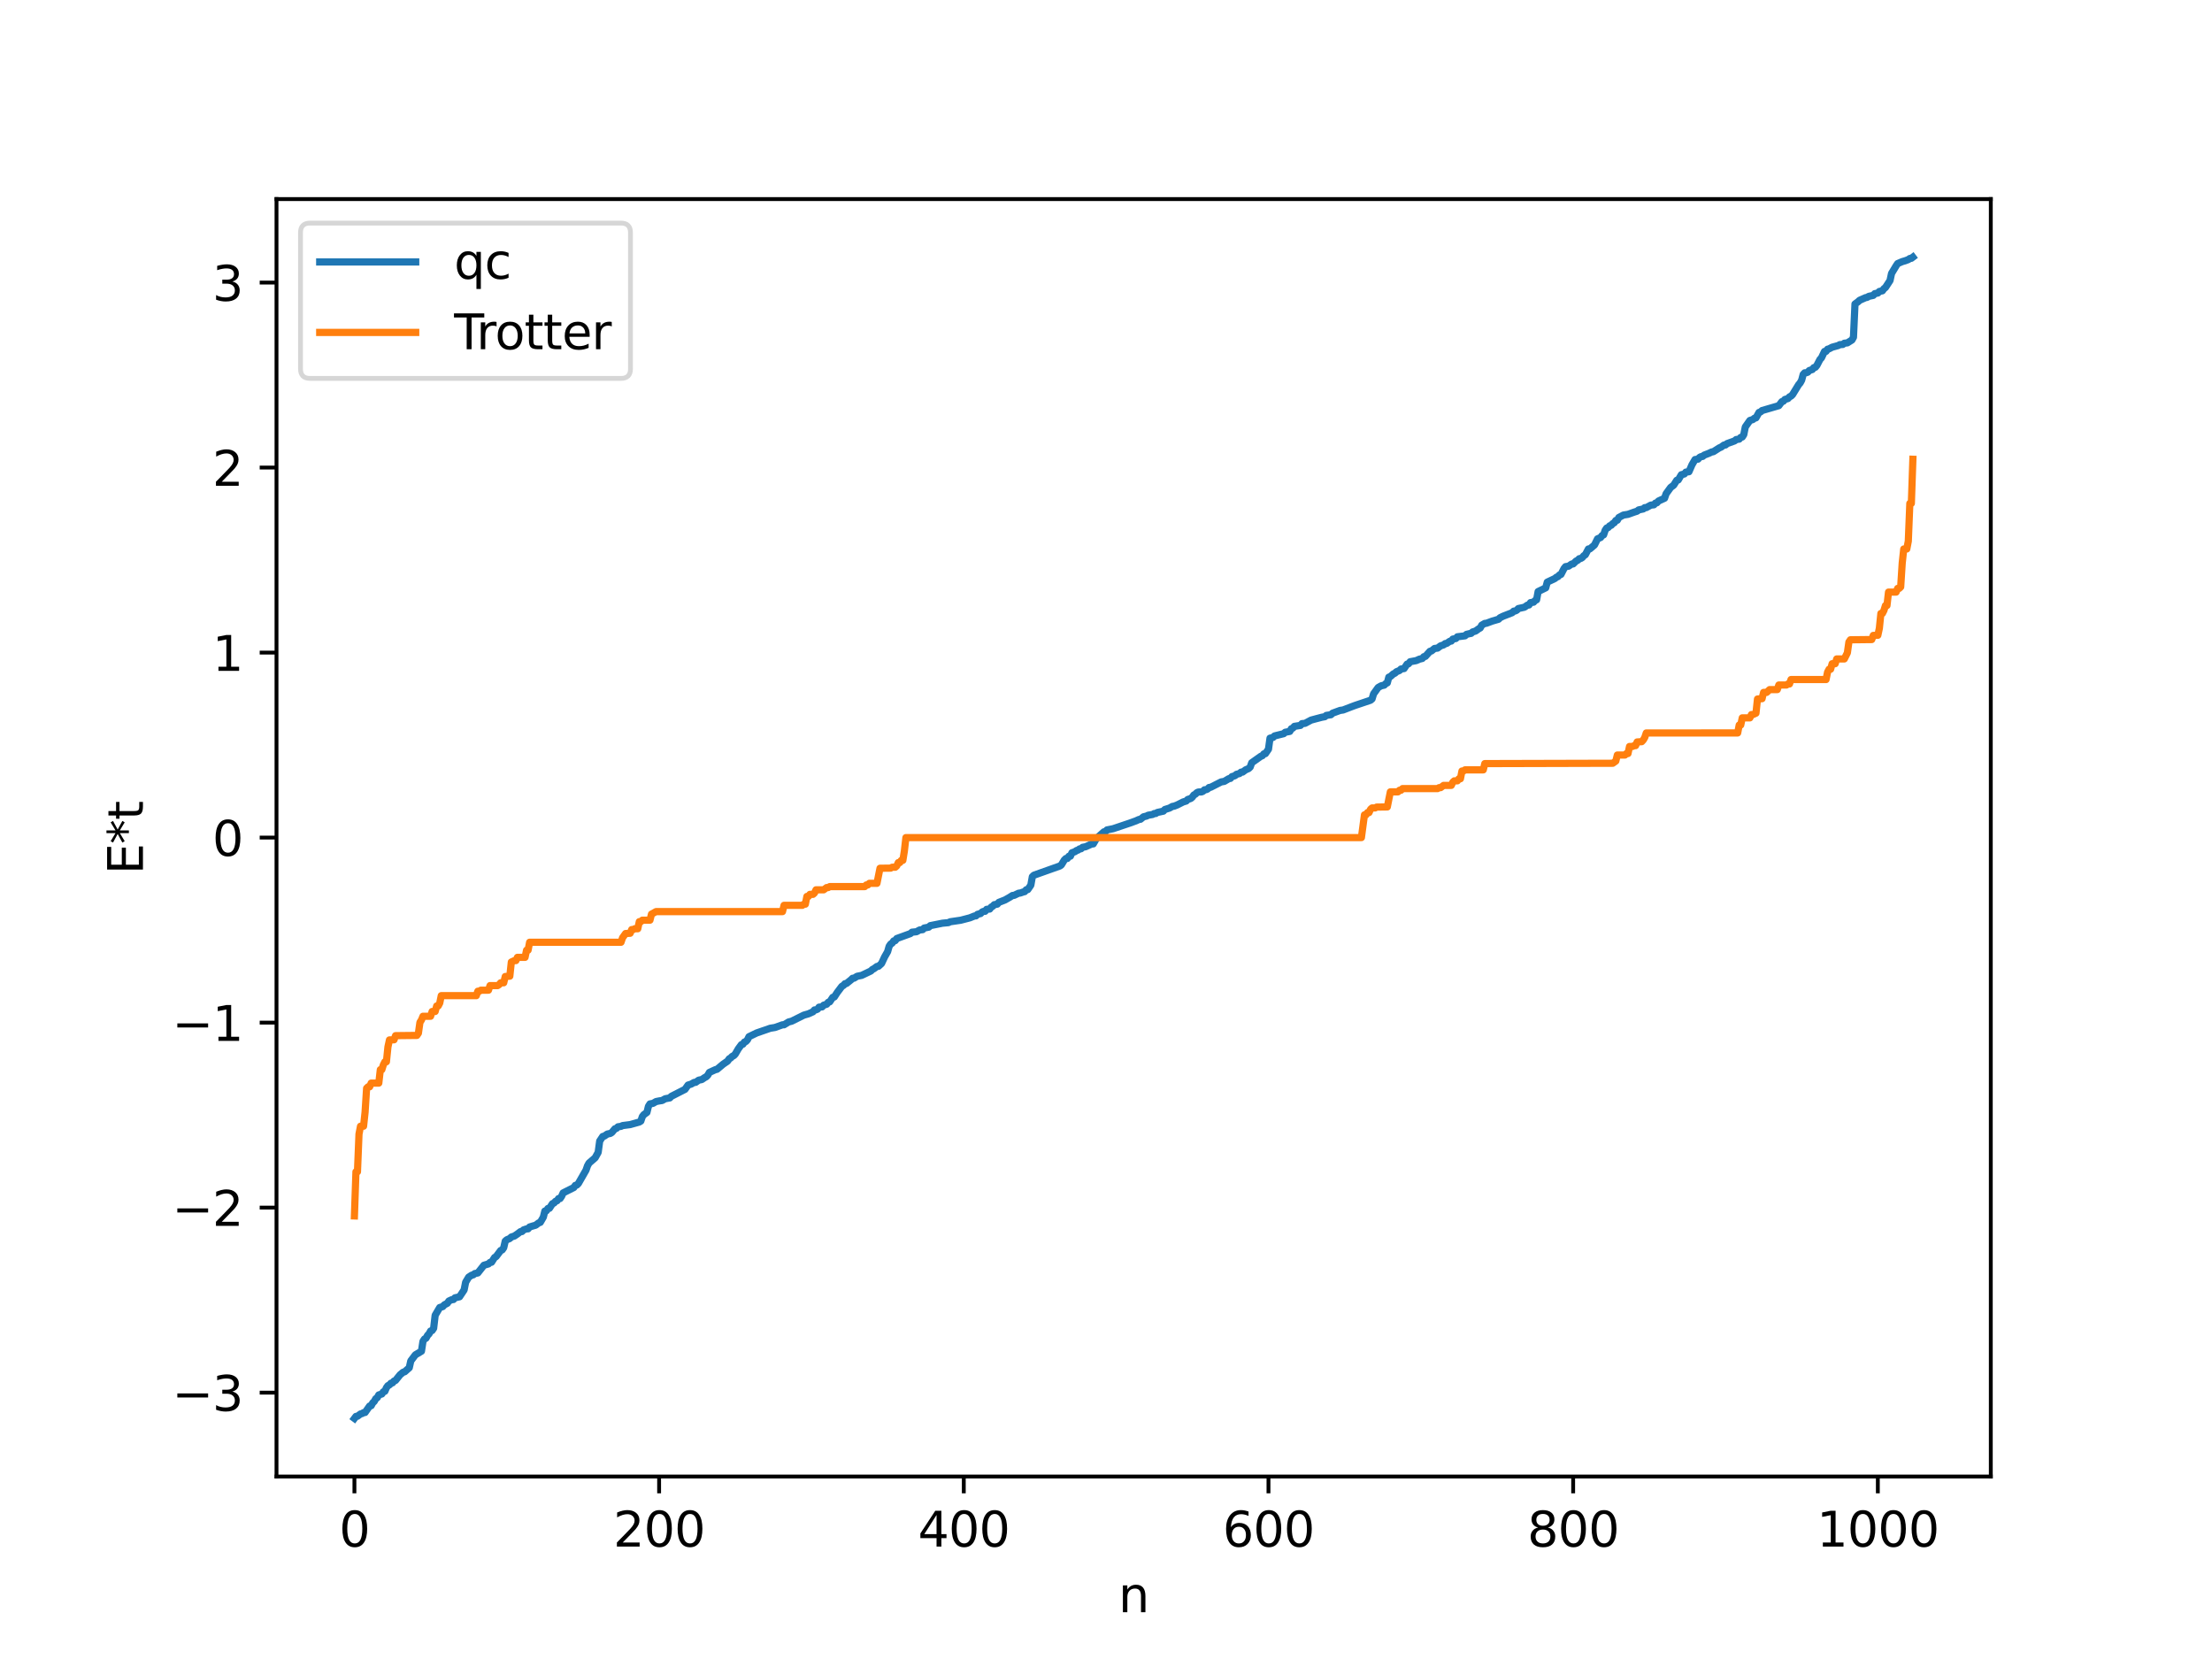 <?xml version="1.0" encoding="utf-8" standalone="no"?>
<!DOCTYPE svg PUBLIC "-//W3C//DTD SVG 1.1//EN"
  "http://www.w3.org/Graphics/SVG/1.1/DTD/svg11.dtd">
<svg xmlns:xlink="http://www.w3.org/1999/xlink" width="460.8pt" height="345.6pt" viewBox="0 0 460.8 345.6" xmlns="http://www.w3.org/2000/svg" version="1.1">
 <defs>
  <style type="text/css">*{stroke-linejoin: round; stroke-linecap: butt}</style>
 </defs>
 <g id="figure_1">
  <g id="patch_1">
   <path d="M 0 345.6 
L 460.8 345.6 
L 460.8 0 
L 0 0 
z
" style="fill: #ffffff"/>
  </g>
  <g id="axes_1">
   <g id="patch_2">
    <path d="M 57.6 307.584 
L 414.72 307.584 
L 414.72 41.472 
L 57.6 41.472 
z
" style="fill: #ffffff"/>
   </g>
   <g id="matplotlib.axis_1">
    <g id="xtick_1">
     <g id="line2d_1">
      <defs>
       <path id="mc0d0d07f4e" d="M 0 0 
L 0 3.5 
" style="stroke: #000000; stroke-width: 0.8"/>
      </defs>
      <g>
       <use xlink:href="#mc0d0d07f4e" x="73.833" y="307.584" style="stroke: #000000; stroke-width: 0.8"/>
      </g>
     </g>
     <g id="text_1">
      <!-- 0 -->
      <g transform="translate(70.651 322.182) scale(0.1 -0.1)">
       <defs>
        <path id="DejaVuSans-30" d="M 2034 4250 
Q 1547 4250 1301 3770 
Q 1056 3291 1056 2328 
Q 1056 1369 1301 889 
Q 1547 409 2034 409 
Q 2525 409 2770 889 
Q 3016 1369 3016 2328 
Q 3016 3291 2770 3770 
Q 2525 4250 2034 4250 
z
M 2034 4750 
Q 2819 4750 3233 4129 
Q 3647 3509 3647 2328 
Q 3647 1150 3233 529 
Q 2819 -91 2034 -91 
Q 1250 -91 836 529 
Q 422 1150 422 2328 
Q 422 3509 836 4129 
Q 1250 4750 2034 4750 
z
" transform="scale(0.016)"/>
       </defs>
       <use xlink:href="#DejaVuSans-30"/>
      </g>
     </g>
    </g>
    <g id="xtick_2">
     <g id="line2d_2">
      <g>
       <use xlink:href="#mc0d0d07f4e" x="137.304" y="307.584" style="stroke: #000000; stroke-width: 0.8"/>
      </g>
     </g>
     <g id="text_2">
      <!-- 200 -->
      <g transform="translate(127.76 322.182) scale(0.1 -0.1)">
       <defs>
        <path id="DejaVuSans-32" d="M 1228 531 
L 3431 531 
L 3431 0 
L 469 0 
L 469 531 
Q 828 903 1448 1529 
Q 2069 2156 2228 2338 
Q 2531 2678 2651 2914 
Q 2772 3150 2772 3378 
Q 2772 3750 2511 3984 
Q 2250 4219 1831 4219 
Q 1534 4219 1204 4116 
Q 875 4013 500 3803 
L 500 4441 
Q 881 4594 1212 4672 
Q 1544 4750 1819 4750 
Q 2544 4750 2975 4387 
Q 3406 4025 3406 3419 
Q 3406 3131 3298 2873 
Q 3191 2616 2906 2266 
Q 2828 2175 2409 1742 
Q 1991 1309 1228 531 
z
" transform="scale(0.016)"/>
       </defs>
       <use xlink:href="#DejaVuSans-32"/>
       <use xlink:href="#DejaVuSans-30" x="63.623"/>
       <use xlink:href="#DejaVuSans-30" x="127.246"/>
      </g>
     </g>
    </g>
    <g id="xtick_3">
     <g id="line2d_3">
      <g>
       <use xlink:href="#mc0d0d07f4e" x="200.775" y="307.584" style="stroke: #000000; stroke-width: 0.8"/>
      </g>
     </g>
     <g id="text_3">
      <!-- 400 -->
      <g transform="translate(191.231 322.182) scale(0.1 -0.1)">
       <defs>
        <path id="DejaVuSans-34" d="M 2419 4116 
L 825 1625 
L 2419 1625 
L 2419 4116 
z
M 2253 4666 
L 3047 4666 
L 3047 1625 
L 3713 1625 
L 3713 1100 
L 3047 1100 
L 3047 0 
L 2419 0 
L 2419 1100 
L 313 1100 
L 313 1709 
L 2253 4666 
z
" transform="scale(0.016)"/>
       </defs>
       <use xlink:href="#DejaVuSans-34"/>
       <use xlink:href="#DejaVuSans-30" x="63.623"/>
       <use xlink:href="#DejaVuSans-30" x="127.246"/>
      </g>
     </g>
    </g>
    <g id="xtick_4">
     <g id="line2d_4">
      <g>
       <use xlink:href="#mc0d0d07f4e" x="264.246" y="307.584" style="stroke: #000000; stroke-width: 0.8"/>
      </g>
     </g>
     <g id="text_4">
      <!-- 600 -->
      <g transform="translate(254.702 322.182) scale(0.1 -0.1)">
       <defs>
        <path id="DejaVuSans-36" d="M 2113 2584 
Q 1688 2584 1439 2293 
Q 1191 2003 1191 1497 
Q 1191 994 1439 701 
Q 1688 409 2113 409 
Q 2538 409 2786 701 
Q 3034 994 3034 1497 
Q 3034 2003 2786 2293 
Q 2538 2584 2113 2584 
z
M 3366 4563 
L 3366 3988 
Q 3128 4100 2886 4159 
Q 2644 4219 2406 4219 
Q 1781 4219 1451 3797 
Q 1122 3375 1075 2522 
Q 1259 2794 1537 2939 
Q 1816 3084 2150 3084 
Q 2853 3084 3261 2657 
Q 3669 2231 3669 1497 
Q 3669 778 3244 343 
Q 2819 -91 2113 -91 
Q 1303 -91 875 529 
Q 447 1150 447 2328 
Q 447 3434 972 4092 
Q 1497 4750 2381 4750 
Q 2619 4750 2861 4703 
Q 3103 4656 3366 4563 
z
" transform="scale(0.016)"/>
       </defs>
       <use xlink:href="#DejaVuSans-36"/>
       <use xlink:href="#DejaVuSans-30" x="63.623"/>
       <use xlink:href="#DejaVuSans-30" x="127.246"/>
      </g>
     </g>
    </g>
    <g id="xtick_5">
     <g id="line2d_5">
      <g>
       <use xlink:href="#mc0d0d07f4e" x="327.717" y="307.584" style="stroke: #000000; stroke-width: 0.8"/>
      </g>
     </g>
     <g id="text_5">
      <!-- 800 -->
      <g transform="translate(318.173 322.182) scale(0.1 -0.1)">
       <defs>
        <path id="DejaVuSans-38" d="M 2034 2216 
Q 1584 2216 1326 1975 
Q 1069 1734 1069 1313 
Q 1069 891 1326 650 
Q 1584 409 2034 409 
Q 2484 409 2743 651 
Q 3003 894 3003 1313 
Q 3003 1734 2745 1975 
Q 2488 2216 2034 2216 
z
M 1403 2484 
Q 997 2584 770 2862 
Q 544 3141 544 3541 
Q 544 4100 942 4425 
Q 1341 4750 2034 4750 
Q 2731 4750 3128 4425 
Q 3525 4100 3525 3541 
Q 3525 3141 3298 2862 
Q 3072 2584 2669 2484 
Q 3125 2378 3379 2068 
Q 3634 1759 3634 1313 
Q 3634 634 3220 271 
Q 2806 -91 2034 -91 
Q 1263 -91 848 271 
Q 434 634 434 1313 
Q 434 1759 690 2068 
Q 947 2378 1403 2484 
z
M 1172 3481 
Q 1172 3119 1398 2916 
Q 1625 2713 2034 2713 
Q 2441 2713 2670 2916 
Q 2900 3119 2900 3481 
Q 2900 3844 2670 4047 
Q 2441 4250 2034 4250 
Q 1625 4250 1398 4047 
Q 1172 3844 1172 3481 
z
" transform="scale(0.016)"/>
       </defs>
       <use xlink:href="#DejaVuSans-38"/>
       <use xlink:href="#DejaVuSans-30" x="63.623"/>
       <use xlink:href="#DejaVuSans-30" x="127.246"/>
      </g>
     </g>
    </g>
    <g id="xtick_6">
     <g id="line2d_6">
      <g>
       <use xlink:href="#mc0d0d07f4e" x="391.188" y="307.584" style="stroke: #000000; stroke-width: 0.8"/>
      </g>
     </g>
     <g id="text_6">
      <!-- 1000 -->
      <g transform="translate(378.463 322.182) scale(0.1 -0.1)">
       <defs>
        <path id="DejaVuSans-31" d="M 794 531 
L 1825 531 
L 1825 4091 
L 703 3866 
L 703 4441 
L 1819 4666 
L 2450 4666 
L 2450 531 
L 3481 531 
L 3481 0 
L 794 0 
L 794 531 
z
" transform="scale(0.016)"/>
       </defs>
       <use xlink:href="#DejaVuSans-31"/>
       <use xlink:href="#DejaVuSans-30" x="63.623"/>
       <use xlink:href="#DejaVuSans-30" x="127.246"/>
       <use xlink:href="#DejaVuSans-30" x="190.869"/>
      </g>
     </g>
    </g>
    <g id="text_7">
     <!-- n -->
     <g transform="translate(232.991 335.861) scale(0.1 -0.1)">
      <defs>
       <path id="DejaVuSans-6e" d="M 3513 2113 
L 3513 0 
L 2938 0 
L 2938 2094 
Q 2938 2591 2744 2837 
Q 2550 3084 2163 3084 
Q 1697 3084 1428 2787 
Q 1159 2491 1159 1978 
L 1159 0 
L 581 0 
L 581 3500 
L 1159 3500 
L 1159 2956 
Q 1366 3272 1645 3428 
Q 1925 3584 2291 3584 
Q 2894 3584 3203 3211 
Q 3513 2838 3513 2113 
z
" transform="scale(0.016)"/>
      </defs>
      <use xlink:href="#DejaVuSans-6e"/>
     </g>
    </g>
   </g>
   <g id="matplotlib.axis_2">
    <g id="ytick_1">
     <g id="line2d_7">
      <defs>
       <path id="m2e22183ac0" d="M 0 0 
L -3.5 0 
" style="stroke: #000000; stroke-width: 0.8"/>
      </defs>
      <g>
       <use xlink:href="#m2e22183ac0" x="57.6" y="290.11" style="stroke: #000000; stroke-width: 0.8"/>
      </g>
     </g>
     <g id="text_8">
      <!-- −3 -->
      <g transform="translate(35.858 293.909) scale(0.1 -0.1)">
       <defs>
        <path id="DejaVuSans-2212" d="M 678 2272 
L 4684 2272 
L 4684 1741 
L 678 1741 
L 678 2272 
z
" transform="scale(0.016)"/>
        <path id="DejaVuSans-33" d="M 2597 2516 
Q 3050 2419 3304 2112 
Q 3559 1806 3559 1356 
Q 3559 666 3084 287 
Q 2609 -91 1734 -91 
Q 1441 -91 1130 -33 
Q 819 25 488 141 
L 488 750 
Q 750 597 1062 519 
Q 1375 441 1716 441 
Q 2309 441 2620 675 
Q 2931 909 2931 1356 
Q 2931 1769 2642 2001 
Q 2353 2234 1838 2234 
L 1294 2234 
L 1294 2753 
L 1863 2753 
Q 2328 2753 2575 2939 
Q 2822 3125 2822 3475 
Q 2822 3834 2567 4026 
Q 2313 4219 1838 4219 
Q 1578 4219 1281 4162 
Q 984 4106 628 3988 
L 628 4550 
Q 988 4650 1302 4700 
Q 1616 4750 1894 4750 
Q 2613 4750 3031 4423 
Q 3450 4097 3450 3541 
Q 3450 3153 3228 2886 
Q 3006 2619 2597 2516 
z
" transform="scale(0.016)"/>
       </defs>
       <use xlink:href="#DejaVuSans-2212"/>
       <use xlink:href="#DejaVuSans-33" x="83.789"/>
      </g>
     </g>
    </g>
    <g id="ytick_2">
     <g id="line2d_8">
      <g>
       <use xlink:href="#m2e22183ac0" x="57.6" y="251.569" style="stroke: #000000; stroke-width: 0.8"/>
      </g>
     </g>
     <g id="text_9">
      <!-- −2 -->
      <g transform="translate(35.858 255.368) scale(0.1 -0.1)">
       <use xlink:href="#DejaVuSans-2212"/>
       <use xlink:href="#DejaVuSans-32" x="83.789"/>
      </g>
     </g>
    </g>
    <g id="ytick_3">
     <g id="line2d_9">
      <g>
       <use xlink:href="#m2e22183ac0" x="57.6" y="213.028" style="stroke: #000000; stroke-width: 0.8"/>
      </g>
     </g>
     <g id="text_10">
      <!-- −1 -->
      <g transform="translate(35.858 216.828) scale(0.1 -0.1)">
       <use xlink:href="#DejaVuSans-2212"/>
       <use xlink:href="#DejaVuSans-31" x="83.789"/>
      </g>
     </g>
    </g>
    <g id="ytick_4">
     <g id="line2d_10">
      <g>
       <use xlink:href="#m2e22183ac0" x="57.6" y="174.487" style="stroke: #000000; stroke-width: 0.8"/>
      </g>
     </g>
     <g id="text_11">
      <!-- 0 -->
      <g transform="translate(44.237 178.287) scale(0.1 -0.1)">
       <use xlink:href="#DejaVuSans-30"/>
      </g>
     </g>
    </g>
    <g id="ytick_5">
     <g id="line2d_11">
      <g>
       <use xlink:href="#m2e22183ac0" x="57.6" y="135.947" style="stroke: #000000; stroke-width: 0.8"/>
      </g>
     </g>
     <g id="text_12">
      <!-- 1 -->
      <g transform="translate(44.237 139.746) scale(0.1 -0.1)">
       <use xlink:href="#DejaVuSans-31"/>
      </g>
     </g>
    </g>
    <g id="ytick_6">
     <g id="line2d_12">
      <g>
       <use xlink:href="#m2e22183ac0" x="57.6" y="97.406" style="stroke: #000000; stroke-width: 0.8"/>
      </g>
     </g>
     <g id="text_13">
      <!-- 2 -->
      <g transform="translate(44.237 101.205) scale(0.1 -0.1)">
       <use xlink:href="#DejaVuSans-32"/>
      </g>
     </g>
    </g>
    <g id="ytick_7">
     <g id="line2d_13">
      <g>
       <use xlink:href="#m2e22183ac0" x="57.6" y="58.865" style="stroke: #000000; stroke-width: 0.8"/>
      </g>
     </g>
     <g id="text_14">
      <!-- 3 -->
      <g transform="translate(44.237 62.664) scale(0.1 -0.1)">
       <use xlink:href="#DejaVuSans-33"/>
      </g>
     </g>
    </g>
    <g id="text_15">
     <!-- E*t -->
     <g transform="translate(29.778 182.148) rotate(-90) scale(0.1 -0.1)">
      <defs>
       <path id="DejaVuSans-45" d="M 628 4666 
L 3578 4666 
L 3578 4134 
L 1259 4134 
L 1259 2753 
L 3481 2753 
L 3481 2222 
L 1259 2222 
L 1259 531 
L 3634 531 
L 3634 0 
L 628 0 
L 628 4666 
z
" transform="scale(0.016)"/>
       <path id="DejaVuSans-2a" d="M 3009 3897 
L 1888 3291 
L 3009 2681 
L 2828 2375 
L 1778 3009 
L 1778 1831 
L 1422 1831 
L 1422 3009 
L 372 2375 
L 191 2681 
L 1313 3291 
L 191 3897 
L 372 4206 
L 1422 3572 
L 1422 4750 
L 1778 4750 
L 1778 3572 
L 2828 4206 
L 3009 3897 
z
" transform="scale(0.016)"/>
       <path id="DejaVuSans-74" d="M 1172 4494 
L 1172 3500 
L 2356 3500 
L 2356 3053 
L 1172 3053 
L 1172 1153 
Q 1172 725 1289 603 
Q 1406 481 1766 481 
L 2356 481 
L 2356 0 
L 1766 0 
Q 1100 0 847 248 
Q 594 497 594 1153 
L 594 3053 
L 172 3053 
L 172 3500 
L 594 3500 
L 594 4494 
L 1172 4494 
z
" transform="scale(0.016)"/>
      </defs>
      <use xlink:href="#DejaVuSans-45"/>
      <use xlink:href="#DejaVuSans-2a" x="63.184"/>
      <use xlink:href="#DejaVuSans-74" x="113.184"/>
     </g>
    </g>
   </g>
   <g id="line2d_14">
    <path d="M 73.833 295.488 
L 74.15 295.067 
L 74.467 295.028 
L 75.102 294.548 
L 75.42 294.475 
L 75.737 294.279 
L 76.054 294.246 
L 77.006 292.893 
L 77.324 292.838 
L 77.641 292.246 
L 77.958 291.949 
L 78.276 291.379 
L 78.593 291.157 
L 78.91 290.587 
L 79.545 290.396 
L 79.862 289.933 
L 80.18 289.826 
L 80.497 289.082 
L 80.815 288.654 
L 81.132 288.504 
L 81.449 288.142 
L 81.767 288.072 
L 82.084 287.699 
L 82.401 287.564 
L 83.353 286.379 
L 83.988 285.851 
L 84.305 285.769 
L 85.258 284.923 
L 85.575 283.504 
L 86.527 282.241 
L 87.796 281.481 
L 88.114 279.409 
L 88.431 278.938 
L 88.748 278.771 
L 89.066 278.189 
L 89.383 277.856 
L 89.7 277.274 
L 90.018 277.177 
L 90.335 276.706 
L 90.653 273.993 
L 91.605 272.377 
L 92.239 272.188 
L 92.557 271.829 
L 93.191 271.494 
L 93.509 271.024 
L 94.143 270.734 
L 94.461 270.717 
L 94.778 270.359 
L 95.73 270.145 
L 96.682 268.717 
L 97 267.113 
L 97.634 266.054 
L 98.269 265.637 
L 98.586 265.571 
L 98.904 265.308 
L 99.539 265.179 
L 100.808 263.575 
L 101.76 263.297 
L 102.077 262.98 
L 102.395 262.947 
L 103.029 261.96 
L 103.347 261.775 
L 104.299 260.504 
L 104.616 260.377 
L 104.934 259.922 
L 105.251 258.552 
L 105.568 258.272 
L 106.203 257.998 
L 106.52 257.69 
L 107.155 257.49 
L 107.79 257.058 
L 108.424 256.575 
L 108.742 256.55 
L 109.059 256.211 
L 109.694 255.997 
L 110.011 255.987 
L 110.329 255.606 
L 110.963 255.406 
L 111.598 255.226 
L 112.233 254.739 
L 112.55 254.645 
L 113.185 253.555 
L 113.502 252.286 
L 113.82 252.23 
L 114.137 251.751 
L 114.454 251.708 
L 115.089 250.747 
L 115.406 250.615 
L 115.724 250.259 
L 116.041 250.146 
L 116.358 249.682 
L 116.676 249.677 
L 116.993 249.208 
L 117.31 248.505 
L 119.532 247.389 
L 119.849 246.932 
L 120.167 246.86 
L 120.484 246.542 
L 122.071 243.773 
L 122.388 242.861 
L 122.705 242.291 
L 123.975 241.195 
L 124.61 240.06 
L 124.927 237.699 
L 125.562 236.748 
L 125.879 236.683 
L 126.514 236.242 
L 127.148 236.113 
L 127.466 235.904 
L 128.1 235.142 
L 128.418 235.061 
L 128.735 234.736 
L 129.37 234.642 
L 129.687 234.479 
L 131.274 234.274 
L 133.178 233.74 
L 133.496 233.542 
L 133.813 232.599 
L 134.13 232.2 
L 134.765 231.739 
L 135.082 230.464 
L 135.4 229.967 
L 136.034 229.846 
L 136.669 229.475 
L 137.304 229.346 
L 137.939 229.25 
L 138.573 228.892 
L 139.208 228.772 
L 139.525 228.722 
L 139.843 228.389 
L 142.699 226.933 
L 143.334 226.04 
L 143.968 225.844 
L 144.603 225.486 
L 144.92 225.47 
L 145.555 225.017 
L 146.19 224.893 
L 146.824 224.464 
L 147.142 224.301 
L 147.459 223.961 
L 147.777 223.403 
L 149.046 222.824 
L 149.363 222.758 
L 150.633 221.696 
L 151.585 221.036 
L 151.902 220.569 
L 152.22 220.388 
L 152.537 220.056 
L 152.854 219.912 
L 153.172 219.577 
L 153.806 218.49 
L 154.441 217.623 
L 154.758 217.532 
L 155.076 217.077 
L 155.393 216.954 
L 155.71 216.607 
L 156.028 215.961 
L 157.615 215.19 
L 160.471 214.201 
L 161.423 214.047 
L 163.01 213.481 
L 163.327 213.479 
L 164.279 212.894 
L 164.914 212.735 
L 167.453 211.472 
L 168.405 211.2 
L 169.357 210.772 
L 169.674 210.387 
L 169.991 210.371 
L 170.309 210.225 
L 170.626 209.807 
L 171.261 209.754 
L 171.578 209.401 
L 172.213 209.199 
L 172.53 208.801 
L 172.848 208.7 
L 173.482 207.761 
L 173.8 207.688 
L 174.434 206.719 
L 175.386 205.457 
L 175.704 205.286 
L 176.021 204.924 
L 176.339 204.876 
L 177.291 204.107 
L 177.608 203.794 
L 177.925 203.77 
L 178.56 203.375 
L 179.512 203.185 
L 181.416 202.274 
L 181.734 201.954 
L 182.051 201.8 
L 182.686 201.332 
L 183.003 201.294 
L 183.638 200.72 
L 184.272 199.358 
L 184.907 198.246 
L 185.224 197.134 
L 185.542 196.662 
L 185.859 196.468 
L 186.177 196.01 
L 186.494 195.951 
L 186.811 195.516 
L 189.35 194.594 
L 189.667 194.48 
L 189.985 194.193 
L 190.937 194.095 
L 191.572 193.73 
L 192.206 193.662 
L 192.524 193.327 
L 193.476 193.143 
L 193.793 192.83 
L 195.697 192.449 
L 196.332 192.32 
L 197.601 192.2 
L 197.919 192.024 
L 200.14 191.698 
L 202.044 191.2 
L 202.996 190.816 
L 203.314 190.791 
L 203.631 190.472 
L 204.266 190.312 
L 204.583 189.994 
L 204.9 189.848 
L 205.218 189.839 
L 205.535 189.43 
L 206.17 189.375 
L 206.487 188.964 
L 206.805 188.79 
L 207.122 188.464 
L 207.757 188.349 
L 208.074 187.979 
L 209.343 187.485 
L 210.296 186.945 
L 210.93 186.542 
L 211.248 186.526 
L 212.2 186.065 
L 212.517 186.042 
L 213.152 185.818 
L 213.469 185.739 
L 213.786 185.355 
L 214.104 185.317 
L 214.739 184.397 
L 215.056 182.636 
L 215.373 182.325 
L 220.768 180.408 
L 221.086 180.195 
L 221.72 179.152 
L 222.038 178.843 
L 222.355 178.832 
L 222.672 178.371 
L 222.99 178.353 
L 223.307 177.644 
L 223.942 177.417 
L 224.259 177.176 
L 224.577 177.092 
L 224.894 176.844 
L 225.211 176.81 
L 225.529 176.51 
L 226.163 176.387 
L 227.433 175.812 
L 227.75 175.797 
L 228.385 174.704 
L 229.972 173.282 
L 230.289 173.251 
L 230.606 172.889 
L 231.876 172.636 
L 235.367 171.459 
L 236.636 170.999 
L 237.271 170.71 
L 237.588 170.667 
L 238.223 170.151 
L 238.858 169.999 
L 239.175 169.827 
L 240.127 169.665 
L 240.444 169.474 
L 240.762 169.468 
L 241.079 169.254 
L 242.348 168.98 
L 242.666 168.631 
L 243.618 168.339 
L 244.253 167.98 
L 244.57 167.948 
L 245.205 167.701 
L 246.474 167.06 
L 247.109 166.869 
L 247.426 166.546 
L 248.061 166.335 
L 248.378 166.063 
L 248.696 165.612 
L 249.013 165.448 
L 249.33 165.128 
L 249.648 164.987 
L 250.282 164.977 
L 250.6 164.844 
L 250.917 164.524 
L 251.234 164.51 
L 251.552 164.376 
L 251.869 164.048 
L 252.186 164.014 
L 254.408 162.882 
L 255.043 162.779 
L 255.995 162.201 
L 256.312 162.16 
L 256.629 161.788 
L 257.264 161.594 
L 257.581 161.307 
L 258.216 161.138 
L 258.534 160.851 
L 258.851 160.84 
L 259.486 160.371 
L 260.12 160.1 
L 260.438 159.788 
L 260.755 158.899 
L 262.659 157.548 
L 262.977 157.427 
L 263.294 157.036 
L 263.611 156.997 
L 264.246 156.071 
L 264.563 153.777 
L 265.198 153.622 
L 265.515 153.308 
L 267.42 152.836 
L 267.737 152.543 
L 268.689 152.366 
L 269.006 151.805 
L 269.324 151.679 
L 269.641 151.313 
L 270.91 151.115 
L 271.228 150.743 
L 271.862 150.687 
L 273.132 150.008 
L 274.084 149.75 
L 275.353 149.417 
L 275.988 149.302 
L 276.305 149.029 
L 277.258 148.894 
L 277.575 148.577 
L 279.162 147.995 
L 279.796 147.902 
L 281.7 147.17 
L 282.335 146.937 
L 285.509 145.87 
L 285.826 145.591 
L 286.143 144.54 
L 287.096 143.219 
L 287.73 142.866 
L 288.365 142.724 
L 288.682 142.405 
L 289 142.256 
L 289.317 141.063 
L 289.634 140.948 
L 290.269 140.378 
L 290.586 140.247 
L 290.904 139.936 
L 291.539 139.681 
L 291.856 139.366 
L 292.491 139.276 
L 293.125 138.343 
L 293.443 138.266 
L 293.76 137.851 
L 295.029 137.615 
L 295.664 137.326 
L 296.299 137.168 
L 296.616 136.802 
L 296.934 136.737 
L 297.886 135.677 
L 298.203 135.606 
L 298.838 135.091 
L 299.472 135.014 
L 300.107 134.536 
L 300.742 134.338 
L 301.059 134.07 
L 301.377 134.031 
L 302.011 133.592 
L 302.329 133.548 
L 302.646 133.133 
L 303.281 133.015 
L 303.598 132.655 
L 305.185 132.455 
L 305.502 132.148 
L 306.137 131.996 
L 306.454 131.946 
L 306.772 131.648 
L 307.406 131.45 
L 308.041 130.988 
L 308.358 130.816 
L 308.676 130.235 
L 309.31 129.866 
L 309.628 129.844 
L 310.897 129.375 
L 312.167 129.004 
L 312.484 128.683 
L 313.119 128.37 
L 315.023 127.63 
L 315.34 127.311 
L 315.658 127.272 
L 315.975 127.118 
L 316.292 126.775 
L 317.562 126.496 
L 318.196 126.059 
L 318.514 126.03 
L 318.831 125.536 
L 319.466 125.449 
L 319.783 125.095 
L 320.1 124.949 
L 320.418 123.229 
L 321.053 122.922 
L 322.005 122.455 
L 322.322 121.268 
L 323.909 120.516 
L 324.226 120.248 
L 324.543 120.124 
L 324.861 119.778 
L 325.178 119.663 
L 325.813 118.438 
L 326.13 118.044 
L 326.765 117.942 
L 327.4 117.502 
L 327.717 117.472 
L 328.352 116.859 
L 328.669 116.724 
L 328.986 116.389 
L 329.304 116.342 
L 329.621 116.142 
L 329.939 115.764 
L 330.256 115.56 
L 330.891 114.361 
L 331.208 114.337 
L 332.16 113.532 
L 332.795 112.248 
L 333.429 111.98 
L 333.747 111.56 
L 334.064 111.414 
L 334.381 110.472 
L 334.699 110.005 
L 335.016 109.892 
L 335.334 109.536 
L 335.651 109.422 
L 335.968 109.068 
L 336.286 108.894 
L 336.603 108.425 
L 336.92 108.371 
L 337.238 107.802 
L 338.19 107.294 
L 339.142 107.144 
L 340.411 106.689 
L 341.046 106.486 
L 341.363 106.223 
L 342.315 106.024 
L 342.633 105.748 
L 342.95 105.747 
L 343.902 105.226 
L 344.537 105.159 
L 344.854 104.807 
L 345.172 104.734 
L 345.489 104.373 
L 346.758 103.791 
L 347.076 102.859 
L 348.028 101.545 
L 348.662 101.067 
L 349.297 100.051 
L 349.615 99.978 
L 350.249 98.895 
L 350.884 98.734 
L 351.201 98.347 
L 351.836 98.272 
L 352.471 96.82 
L 353.105 95.734 
L 353.74 95.643 
L 354.058 95.279 
L 354.375 95.117 
L 354.692 95.083 
L 355.01 94.81 
L 355.962 94.447 
L 356.596 94.146 
L 356.914 94.102 
L 358.183 93.29 
L 358.5 93.167 
L 359.135 92.711 
L 359.453 92.698 
L 359.77 92.415 
L 361.357 91.844 
L 361.674 91.566 
L 362.309 91.479 
L 362.626 91.118 
L 362.943 91.037 
L 363.261 90.548 
L 363.578 88.943 
L 364.53 87.59 
L 365.165 87.396 
L 365.482 87.121 
L 365.8 87.047 
L 366.434 85.917 
L 366.752 85.813 
L 367.069 85.524 
L 370.56 84.508 
L 371.195 83.673 
L 371.512 83.581 
L 371.829 83.212 
L 372.464 83.027 
L 372.781 82.672 
L 373.099 82.518 
L 373.416 82.21 
L 374.686 80.138 
L 375.003 79.773 
L 375.32 79.191 
L 375.638 78.002 
L 375.955 77.66 
L 376.272 77.655 
L 376.59 77.534 
L 376.907 77.187 
L 377.542 76.975 
L 377.859 76.581 
L 378.177 76.507 
L 378.494 76.112 
L 379.129 74.889 
L 379.446 74.54 
L 380.081 73.21 
L 380.398 73.195 
L 380.715 72.748 
L 381.033 72.667 
L 381.667 72.331 
L 382.937 71.983 
L 383.254 71.795 
L 383.889 71.755 
L 384.206 71.502 
L 384.841 71.427 
L 385.793 70.827 
L 386.11 70.256 
L 386.428 63.328 
L 387.062 62.866 
L 387.38 62.562 
L 388.649 62.001 
L 388.967 61.951 
L 389.284 61.736 
L 390.236 61.532 
L 390.553 61.172 
L 391.188 61.046 
L 391.505 60.714 
L 392.14 60.577 
L 392.458 60.137 
L 392.775 59.894 
L 393.727 58.436 
L 394.044 56.963 
L 394.996 55.379 
L 395.314 54.909 
L 396.266 54.5 
L 396.9 54.317 
L 397.535 54.076 
L 397.853 53.846 
L 398.17 53.809 
L 398.487 53.568 
L 398.487 53.568 
" clip-path="url(#p8d7b26a921)" style="fill: none; stroke: #1f77b4; stroke-width: 1.5; stroke-linecap: square"/>
   </g>
   <g id="line2d_15">
    <path d="M 73.833 253.302 
L 74.15 244.105 
L 74.467 244.105 
L 74.785 236.244 
L 75.102 234.611 
L 75.737 234.611 
L 76.054 231.669 
L 76.372 226.704 
L 76.689 226.399 
L 77.006 226.399 
L 77.324 225.631 
L 78.91 225.631 
L 79.228 222.83 
L 79.545 222.83 
L 79.862 221.816 
L 80.18 221.189 
L 80.497 221.189 
L 80.815 218.091 
L 81.132 216.633 
L 82.084 216.608 
L 82.401 215.745 
L 86.844 215.696 
L 87.162 215.224 
L 87.479 212.979 
L 87.796 212.483 
L 88.114 211.706 
L 89.7 211.706 
L 90.018 210.713 
L 90.653 210.713 
L 90.97 209.559 
L 91.287 209.559 
L 91.605 208.959 
L 91.922 207.413 
L 99.221 207.413 
L 99.539 206.492 
L 99.856 206.492 
L 100.173 206.275 
L 101.76 206.275 
L 102.077 205.32 
L 103.664 205.32 
L 103.981 205.105 
L 104.299 204.733 
L 104.934 204.733 
L 105.251 203.424 
L 106.203 203.358 
L 106.52 200.404 
L 107.155 200.112 
L 107.472 200.112 
L 107.79 199.432 
L 109.377 199.432 
L 109.694 197.939 
L 110.011 197.939 
L 110.329 196.289 
L 129.37 196.289 
L 129.687 195.352 
L 130.322 194.471 
L 131.274 194.415 
L 131.591 193.648 
L 131.909 193.648 
L 132.226 193.473 
L 132.861 193.473 
L 133.178 191.997 
L 133.496 191.997 
L 133.813 191.688 
L 135.4 191.688 
L 135.717 190.429 
L 136.669 189.904 
L 163.01 189.904 
L 163.327 188.598 
L 167.135 188.598 
L 167.453 188.359 
L 167.77 188.359 
L 168.087 186.742 
L 168.405 186.742 
L 168.722 186.311 
L 169.357 186.311 
L 169.674 186.032 
L 169.991 185.365 
L 171.578 185.365 
L 172.213 184.895 
L 172.53 184.895 
L 172.848 184.695 
L 180.147 184.695 
L 180.464 184.352 
L 180.781 184.352 
L 181.099 184.015 
L 182.686 184.015 
L 183.32 180.873 
L 185.542 180.845 
L 185.859 180.663 
L 186.494 180.663 
L 186.811 180.387 
L 187.129 179.696 
L 187.446 179.696 
L 187.763 179.228 
L 188.081 179.228 
L 188.398 177.274 
L 188.715 174.487 
L 283.605 174.487 
L 284.239 169.747 
L 284.557 169.747 
L 284.874 169.279 
L 285.191 169.279 
L 285.509 168.588 
L 285.826 168.312 
L 286.461 168.312 
L 286.778 168.13 
L 289 168.102 
L 289.634 164.96 
L 291.221 164.96 
L 291.539 164.623 
L 291.856 164.623 
L 292.173 164.279 
L 299.472 164.279 
L 299.79 164.08 
L 300.107 164.08 
L 300.742 163.61 
L 302.329 163.61 
L 302.646 162.943 
L 302.963 162.664 
L 303.598 162.664 
L 303.915 162.233 
L 304.233 162.233 
L 304.55 160.616 
L 304.867 160.616 
L 305.185 160.377 
L 308.993 160.377 
L 309.31 159.071 
L 335.968 159 
L 336.603 158.546 
L 336.92 157.287 
L 338.507 157.287 
L 338.824 156.978 
L 339.142 156.978 
L 339.459 155.502 
L 340.094 155.502 
L 340.411 155.327 
L 340.729 155.327 
L 341.046 154.56 
L 341.998 154.504 
L 342.315 154.163 
L 342.633 153.623 
L 342.95 152.686 
L 361.991 152.685 
L 362.309 151.036 
L 362.626 151.036 
L 362.943 149.543 
L 364.53 149.543 
L 364.848 148.863 
L 365.165 148.863 
L 365.8 148.571 
L 366.117 145.617 
L 367.069 145.551 
L 367.386 144.242 
L 368.021 144.242 
L 368.656 143.655 
L 370.243 143.655 
L 370.56 142.7 
L 372.147 142.7 
L 372.464 142.483 
L 372.781 142.483 
L 373.099 141.562 
L 380.398 141.562 
L 380.715 140.016 
L 381.033 139.415 
L 381.35 139.415 
L 381.667 138.262 
L 382.302 138.262 
L 382.62 137.269 
L 384.206 137.269 
L 384.841 135.996 
L 385.158 133.751 
L 385.476 133.279 
L 389.919 133.23 
L 390.236 132.367 
L 391.188 132.342 
L 391.505 130.884 
L 391.823 127.786 
L 392.14 127.786 
L 392.458 127.159 
L 392.775 126.145 
L 393.092 126.145 
L 393.41 123.344 
L 394.996 123.344 
L 395.314 122.576 
L 395.631 122.576 
L 395.948 122.271 
L 396.266 117.306 
L 396.583 114.364 
L 397.218 114.364 
L 397.535 112.731 
L 397.853 104.87 
L 398.17 104.87 
L 398.487 95.673 
L 398.487 95.673 
" clip-path="url(#p8d7b26a921)" style="fill: none; stroke: #ff7f0e; stroke-width: 1.5; stroke-linecap: square"/>
   </g>
   <g id="patch_3">
    <path d="M 57.6 307.584 
L 57.6 41.472 
" style="fill: none; stroke: #000000; stroke-width: 0.8; stroke-linejoin: miter; stroke-linecap: square"/>
   </g>
   <g id="patch_4">
    <path d="M 414.72 307.584 
L 414.72 41.472 
" style="fill: none; stroke: #000000; stroke-width: 0.8; stroke-linejoin: miter; stroke-linecap: square"/>
   </g>
   <g id="patch_5">
    <path d="M 57.6 307.584 
L 414.72 307.584 
" style="fill: none; stroke: #000000; stroke-width: 0.8; stroke-linejoin: miter; stroke-linecap: square"/>
   </g>
   <g id="patch_6">
    <path d="M 57.6 41.472 
L 414.72 41.472 
" style="fill: none; stroke: #000000; stroke-width: 0.8; stroke-linejoin: miter; stroke-linecap: square"/>
   </g>
   <g id="legend_1">
    <g id="patch_7">
     <path d="M 64.6 78.828 
L 129.342 78.828 
Q 131.342 78.828 131.342 76.828 
L 131.342 48.472 
Q 131.342 46.472 129.342 46.472 
L 64.6 46.472 
Q 62.6 46.472 62.6 48.472 
L 62.6 76.828 
Q 62.6 78.828 64.6 78.828 
z
" style="fill: #ffffff; opacity: 0.8; stroke: #cccccc; stroke-linejoin: miter"/>
    </g>
    <g id="line2d_16">
     <path d="M 66.6 54.57 
L 76.6 54.57 
L 86.6 54.57 
" style="fill: none; stroke: #1f77b4; stroke-width: 1.5; stroke-linecap: square"/>
    </g>
    <g id="text_16">
     <!-- qc -->
     <g transform="translate(94.6 58.07) scale(0.1 -0.1)">
      <defs>
       <path id="DejaVuSans-71" d="M 947 1747 
Q 947 1113 1208 752 
Q 1469 391 1925 391 
Q 2381 391 2643 752 
Q 2906 1113 2906 1747 
Q 2906 2381 2643 2742 
Q 2381 3103 1925 3103 
Q 1469 3103 1208 2742 
Q 947 2381 947 1747 
z
M 2906 525 
Q 2725 213 2448 61 
Q 2172 -91 1784 -91 
Q 1150 -91 751 415 
Q 353 922 353 1747 
Q 353 2572 751 3078 
Q 1150 3584 1784 3584 
Q 2172 3584 2448 3432 
Q 2725 3281 2906 2969 
L 2906 3500 
L 3481 3500 
L 3481 -1331 
L 2906 -1331 
L 2906 525 
z
" transform="scale(0.016)"/>
       <path id="DejaVuSans-63" d="M 3122 3366 
L 3122 2828 
Q 2878 2963 2633 3030 
Q 2388 3097 2138 3097 
Q 1578 3097 1268 2742 
Q 959 2388 959 1747 
Q 959 1106 1268 751 
Q 1578 397 2138 397 
Q 2388 397 2633 464 
Q 2878 531 3122 666 
L 3122 134 
Q 2881 22 2623 -34 
Q 2366 -91 2075 -91 
Q 1284 -91 818 406 
Q 353 903 353 1747 
Q 353 2603 823 3093 
Q 1294 3584 2113 3584 
Q 2378 3584 2631 3529 
Q 2884 3475 3122 3366 
z
" transform="scale(0.016)"/>
      </defs>
      <use xlink:href="#DejaVuSans-71"/>
      <use xlink:href="#DejaVuSans-63" x="63.477"/>
     </g>
    </g>
    <g id="line2d_17">
     <path d="M 66.6 69.249 
L 76.6 69.249 
L 86.6 69.249 
" style="fill: none; stroke: #ff7f0e; stroke-width: 1.5; stroke-linecap: square"/>
    </g>
    <g id="text_17">
     <!-- Trotter -->
     <g transform="translate(94.6 72.749) scale(0.1 -0.1)">
      <defs>
       <path id="DejaVuSans-54" d="M -19 4666 
L 3928 4666 
L 3928 4134 
L 2272 4134 
L 2272 0 
L 1638 0 
L 1638 4134 
L -19 4134 
L -19 4666 
z
" transform="scale(0.016)"/>
       <path id="DejaVuSans-72" d="M 2631 2963 
Q 2534 3019 2420 3045 
Q 2306 3072 2169 3072 
Q 1681 3072 1420 2755 
Q 1159 2438 1159 1844 
L 1159 0 
L 581 0 
L 581 3500 
L 1159 3500 
L 1159 2956 
Q 1341 3275 1631 3429 
Q 1922 3584 2338 3584 
Q 2397 3584 2469 3576 
Q 2541 3569 2628 3553 
L 2631 2963 
z
" transform="scale(0.016)"/>
       <path id="DejaVuSans-6f" d="M 1959 3097 
Q 1497 3097 1228 2736 
Q 959 2375 959 1747 
Q 959 1119 1226 758 
Q 1494 397 1959 397 
Q 2419 397 2687 759 
Q 2956 1122 2956 1747 
Q 2956 2369 2687 2733 
Q 2419 3097 1959 3097 
z
M 1959 3584 
Q 2709 3584 3137 3096 
Q 3566 2609 3566 1747 
Q 3566 888 3137 398 
Q 2709 -91 1959 -91 
Q 1206 -91 779 398 
Q 353 888 353 1747 
Q 353 2609 779 3096 
Q 1206 3584 1959 3584 
z
" transform="scale(0.016)"/>
       <path id="DejaVuSans-65" d="M 3597 1894 
L 3597 1613 
L 953 1613 
Q 991 1019 1311 708 
Q 1631 397 2203 397 
Q 2534 397 2845 478 
Q 3156 559 3463 722 
L 3463 178 
Q 3153 47 2828 -22 
Q 2503 -91 2169 -91 
Q 1331 -91 842 396 
Q 353 884 353 1716 
Q 353 2575 817 3079 
Q 1281 3584 2069 3584 
Q 2775 3584 3186 3129 
Q 3597 2675 3597 1894 
z
M 3022 2063 
Q 3016 2534 2758 2815 
Q 2500 3097 2075 3097 
Q 1594 3097 1305 2825 
Q 1016 2553 972 2059 
L 3022 2063 
z
" transform="scale(0.016)"/>
      </defs>
      <use xlink:href="#DejaVuSans-54"/>
      <use xlink:href="#DejaVuSans-72" x="46.334"/>
      <use xlink:href="#DejaVuSans-6f" x="85.197"/>
      <use xlink:href="#DejaVuSans-74" x="146.379"/>
      <use xlink:href="#DejaVuSans-74" x="185.588"/>
      <use xlink:href="#DejaVuSans-65" x="224.797"/>
      <use xlink:href="#DejaVuSans-72" x="286.32"/>
     </g>
    </g>
   </g>
  </g>
 </g>
 <defs>
  <clipPath id="p8d7b26a921">
   <rect x="57.6" y="41.472" width="357.12" height="266.112"/>
  </clipPath>
 </defs>
</svg>
